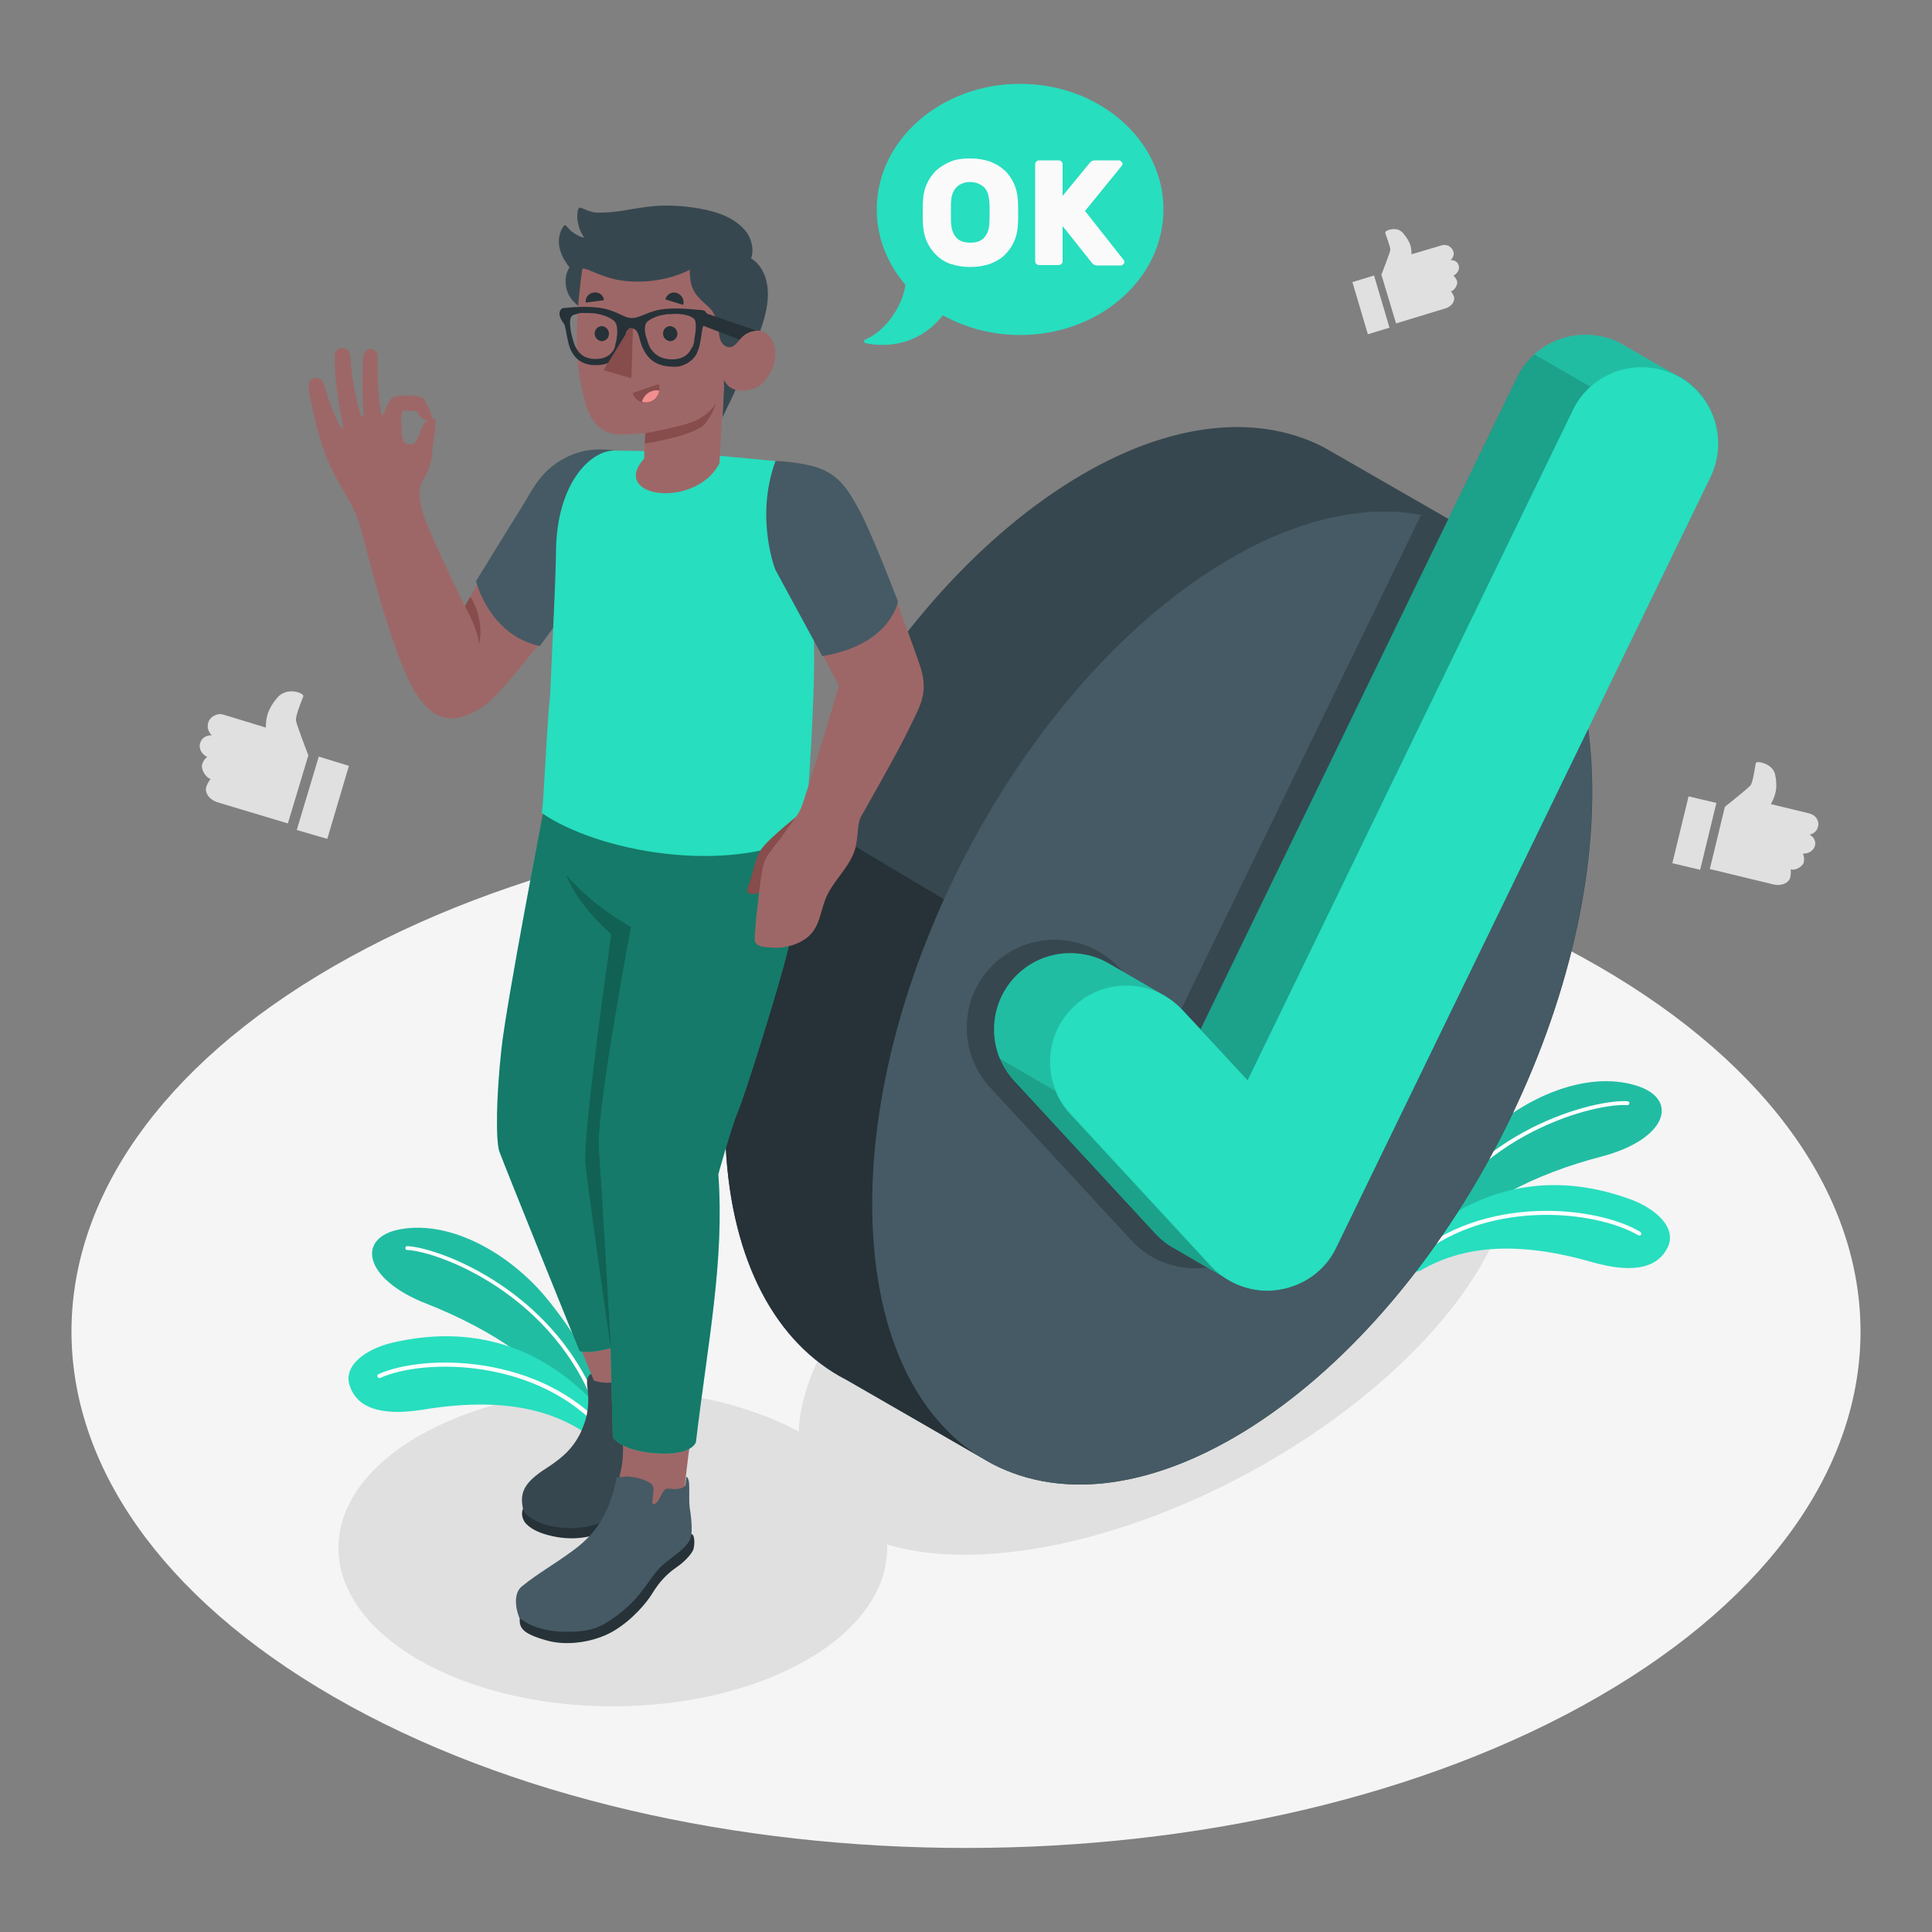 <?xml version="1.0" encoding="utf-8"?>
<!-- Generator: Adobe Illustrator 24.0.0, SVG Export Plug-In . SVG Version: 6.00 Build 0)  -->
<svg version="1.1" xmlns="http://www.w3.org/2000/svg" xmlns:xlink="http://www.w3.org/1999/xlink" x="0px" y="0px"
	 viewBox="0 0 500 500" style="enable-background:new 0 0 500 500;" xml:space="preserve">
<rect x="0" y="0" width="500" height="500" fill="#808080" stroke="none"/>
<style type="text/css">
	.st0{fill:#F5F5F5;}
	.st1{fill:#E0E0E0;}
	.st2{fill:#27DEBF;}
	.st3{opacity:0.15;}
	.st4{fill:#FFFFFF;}
	.st5{fill:#37474F;}
	.st6{fill:#263238;}
	.st7{fill:#455A64;}
	.st8{fill:#9E6767;}
	.st9{fill:#874C4C;}
	.st10{opacity:0.45;}
	.st11{opacity:0.2;}
	.st12{fill:#F28F8F;}
	.st13{fill:#FAFAFA;}
</style>
<g id="Floor">
</g>
<g id="Shadow">
</g>
<g id="Plants">
</g>
<g id="Check_mark">
</g>
<g id="Character">
</g>
<g id="Speech_bubble">
</g>
<g id="Icons">
	<g>
		<path id="Floor_9_" class="st0" d="M86.3,439.1c-90.4-52.2-90.4-136.8,0-189s237-52.2,327.4,0s90.4,136.8,0,189
			S176.7,491.3,86.3,439.1z"/>
		<ellipse id="Shadow_10_" class="st1" cx="158.6" cy="400.6" rx="71" ry="41"/>
		
			<ellipse id="Shadow_1_" transform="matrix(0.88 -0.475 0.475 0.88 -124.193 182.265)" class="st1" cx="298.9" cy="337.1" rx="101.3" ry="50.4"/>
		<g id="Plants_1_">
			<g>
				<path class="st2" d="M371.9,323.2c9.9-11.7,25.3-19.4,42.6-23.9c17.1-4.5,20.2-15,8.8-18.4c-12.9-3.9-28.9,3.2-39.3,13.2
					c-18,17.3-20.3,30.5-20.3,30.5L371.9,323.2z"/>
				<path class="st3" d="M371.9,323.2c9.9-11.7,25.3-19.4,42.6-23.9c17.1-4.5,20.2-15,8.8-18.4c-12.9-3.9-28.9,3.2-39.3,13.2
					c-18,17.3-20.3,30.5-20.3,30.5L371.9,323.2z"/>
				<g>
					<path class="st4" d="M366.8,322.6c-0.1,0-0.1,0-0.2-0.1c-0.2-0.1-0.4-0.4-0.2-0.7c14.6-30,47-37.4,54.8-36.8
						c0.3,0,0.5,0.3,0.5,0.5c0,0.3-0.3,0.5-0.5,0.5c-7.7-0.6-39.5,6.7-53.9,36.3C367.1,322.5,367,322.6,366.8,322.6z"/>
				</g>
			</g>
			<g>
				<path class="st2" d="M363.7,326.4c0,2.1,2.3,3.4,4.1,2.3c9.2-5.3,22.5-8.3,44.1-2.1c11.5,3.3,17.2,1.1,19.6-3.6
					c2.7-5.2-3-10.2-9.5-12.6c-22.1-8.1-42.1-2.6-58.4,13.6L363.7,326.4z"/>
				<g>
					<path class="st4" d="M365,326.8c-0.1,0-0.3-0.1-0.4-0.2c-0.2-0.2-0.2-0.5,0-0.7c19.1-17.1,48.7-13.8,59.9-7.1
						c0.2,0.1,0.3,0.4,0.2,0.7s-0.4,0.3-0.7,0.2c-11-6.5-40-9.8-58.7,7C365.2,326.7,365.1,326.8,365,326.8z"/>
				</g>
			</g>
		</g>
		<g id="Plants_2_">
			<g>
				<path class="st2" d="M149.9,366.2c-8.4-12.8-22.8-22.2-39.5-28.8c-16.5-6.4-18.3-17.3-6.6-19.3c13.2-2.3,28.3,6.6,37.5,17.7
					c15.9,19.3,16.6,32.7,16.6,32.7L149.9,366.2z"/>
				<path class="st3" d="M149.9,366.2c-8.4-12.8-22.8-22.2-39.5-28.8c-16.5-6.4-18.3-17.3-6.6-19.3c13.2-2.3,28.3,6.6,37.5,17.7
					c15.9,19.3,16.6,32.7,16.6,32.7L149.9,366.2z"/>
				<g>
					<path class="st4" d="M155,366.1c0.1,0,0.1,0,0.2,0c0.3-0.1,0.4-0.4,0.3-0.6c-11-31.5-42.2-42.7-50.1-43c-0.3,0-0.5,0.2-0.5,0.5
						c0,0.3,0.2,0.5,0.5,0.5c7.7,0.3,38.4,11.3,49.2,42.4C154.7,366,154.9,366.1,155,366.1z"/>
				</g>
			</g>
			<g>
				<path class="st2" d="M157.9,367.8c-0.4,3.1-3.9,4.7-6.5,3c-8.5-5.7-21.1-9.4-41.8-6c-11.8,1.9-17.2-0.9-19-5.9
					c-2.1-5.5,4.2-9.8,10.9-11.4C124.5,342.1,143.7,349.9,157.9,367.8L157.9,367.8z"/>
				<g>
					<path class="st4" d="M156.3,370.5c0.1,0,0.3,0,0.4-0.1c0.2-0.2,0.2-0.5,0-0.7c-17-19.2-46.7-19.4-58.7-14.1
						c-0.3,0.1-0.4,0.4-0.3,0.7c0.1,0.3,0.4,0.4,0.7,0.3c11.7-5.2,40.9-5,57.5,13.9C156.1,370.4,156.2,370.5,156.3,370.5z"/>
				</g>
			</g>
		</g>
		<g id="Check_Mark_1_">
			<g id="Circle">
				<path id="XMLID_392_" class="st5" d="M380.8,137.7L380.8,137.7l-0.2-0.1c0,0,0,0,0,0l-38.1-21.9c0,0,0,0,0,0l-0.2-0.1l0,0
					c-17.8-9-41.6-6.3-67.1,10.2c-51.3,33.2-90.5,109.6-87.4,170.7c1.5,30.4,13.3,51.3,31,60.5l0,0l0.2,0.1c0,0,0,0,0,0l38.1,21.9
					c0,0,0,0,0,0l0.2,0.1l0,0c17.8,9,41.6,6.3,67.2-10.2c51.3-33.2,90.5-109.6,87.4-170.7C410.3,167.7,398.6,146.9,380.8,137.7z"/>
				<path id="XMLID_384_" class="st6" d="M255.8,378.3L219,357c0,0,0,0,0,0l-0.2-0.1c-17.7-9.2-29.5-30.1-31-60.5
					c-1.4-27.2,5.7-57.5,18.4-85.6l0.3-0.6l37.9,22.6c-12.8,28.1-19.8,58.4-18.4,85.6C227.4,348.2,238.7,368.8,255.8,378.3z"/>
				<path id="XMLID_359_" class="st7" d="M324.4,368.9c51.3-33.2,90.5-109.6,87.4-170.7c-3.1-61.1-47.2-83.7-98.5-50.5
					c-51.3,33.2-90.5,109.6-87.4,170.7C229,379.5,273.1,402.1,324.4,368.9z"/>
			</g>
			<path id="Shadow_7_" class="st5" d="M367.9,133l-64.3,132.5l-13.9-15c-4.3-4.6-10.4-7.3-16.7-7.3c-5.7,0-11.2,2.1-15.5,6
				c-9.2,8.5-9.8,22.9-1.3,32.2l36.5,39.5c4,4.4,9.5,7,15.5,7.3c0.4,0,0.8,0,1.3,0c1.1,0,2.2-0.1,3.3-0.2
				c7.5-1.1,13.9-5.8,17.1-12.6l73.8-152C396.2,146.5,383.6,136.1,367.9,133z"/>
			<g>
				<path class="st2" d="M420.2,89.3c-0.4-0.2-0.8-0.4-1.2-0.7c-9.8-4.7-21.7-0.7-26.4,9.1l-81.9,168.7l-4.7-5
					c-1.4-1.5-3-2.7-4.6-3.7c-2.4-1.4-12.8-7.4-14.5-8.4c-7.3-4.2-16.8-3.4-23.3,2.6c-8,7.4-8.5,19.9-1.1,27.9l36.5,39.5
					c1.4,1.5,3,2.8,4.7,3.7c2.4,1.4,12.7,7.4,14.4,8.3c2.7,1.5,5.7,2.5,8.8,2.6c1.3,0.1,2.6,0,4-0.2c6.5-1,12.1-5,14.9-10.9
					l96.9-199.5c4.5-9.4,1-20.6-7.9-25.8C434.3,97.5,422.8,90.8,420.2,89.3z"/>
				<path class="st3" d="M420.2,89.3c-0.4-0.2-0.8-0.4-1.2-0.7c-9.8-4.7-21.7-0.7-26.4,9.1l-81.9,168.7l-4.7-5
					c-1.4-1.5-3-2.7-4.6-3.7c-2.4-1.4-12.8-7.4-14.5-8.4c-7.3-4.2-16.8-3.4-23.3,2.6c-8,7.4-8.5,19.9-1.1,27.9l36.5,39.5
					c1.4,1.5,3,2.8,4.7,3.7c2.4,1.4,12.7,7.4,14.4,8.3c2.7,1.5,5.7,2.5,8.8,2.6c1.3,0.1,2.6,0,4-0.2c6.5-1,12.1-5,14.9-10.9
					l96.9-199.5c4.5-9.4,1-20.6-7.9-25.8C434.3,97.5,422.8,90.8,420.2,89.3z"/>
				<path class="st3" d="M318,331.4c-1.7-1-12-7-14.4-8.3c-1.7-1-3.3-2.2-4.7-3.7l-36.5-39.5c-1.7-1.8-2.9-3.9-3.8-6l14.5,8.4
					c0.9,2.2,2.1,4.2,3.8,6l36.5,39.5C314.8,329.2,316.3,330.5,318,331.4z"/>
				<path class="st3" d="M411.6,100.1c-1.9,1.7-3.4,3.7-4.6,6.1l-84.2,173.5l-12.2-13.2l81.9-168.7c1.1-2.4,2.7-4.4,4.6-6.1
					L411.6,100.1z"/>
				<path id="Check_4_" class="st2" d="M433.5,97c-9.8-4.7-21.7-0.7-26.4,9.1l-84.2,173.5L306,261.4c-7.4-8-19.9-8.5-27.9-1.1
					c-8,7.4-8.5,19.9-1.1,27.9l36.5,39.5c3.5,3.8,8.3,6,13.4,6.3c1.3,0.1,2.6,0,4-0.2c6.5-1,12.1-5,14.9-10.9l96.9-199.5
					C447.4,113.6,443.3,101.8,433.5,97z"/>
			</g>
		</g>
		<g id="Character_15_">
			<g>
				<path class="st8" d="M157.2,116.5c-7.6,0-12.9,2-18.3,9.7c-5,7.1-18.6,30.7-18.6,30.7s-10-20.5-11-24.6c-1-4.1-0.9-5.9,0-7.7
					c1.2-2.2,2.3-4.1,2.5-7c0.4-4.9,1.6-9.1,0.5-9.3c-3.1-0.2-3.2,3.7-4.8,6.1c-0.6,0.8-2.4,0.9-3.1-0.3c-0.7-1.4-0.3-3.6-0.6-5.2
					c0.1-1.4,0.3-1.9,0.4-2.7c0.9,0.2,2.1,0.2,3.5,0.1c1.3,2.1,2.2,2.9,4.1,2.1c0.2-0.4-0.8-3-2-5c-0.2-0.3-0.5-0.5-0.8-0.6
					c-1.8-0.5-3.9-0.6-6.8-0.2c-0.3,0.1-0.7,0.2-0.9,0.5c-1.1,1.6-1.7,3.2-2,4c-0.1,0.4-0.5,0.4-0.6,0c-1-4.8-1-11.7-1-14.9
					c0-2.5-3.7-2.9-3.8,0.7c-0.1,3.7-0.2,10.6,0.2,14.6c0.1,0.4-0.4,0.6-0.6,0.2c-0.6-1.7-2.2-6.9-2.9-15.8c-0.2-2.4-4.1-2.8-4,0.6
					c0.1,9.2,2.2,17.8,2.2,17.8c0.1,0.4-0.3,0.8-0.6,0.3c-1.3-2.1-3.3-7.4-4.3-11c-0.8-2.9-4.7-2.2-4,1.4c1.2,6.5,3.1,14.7,6,20.5
					c3.1,6.3,5.7,9.4,7.2,14.3c1.5,4.9,7.8,32.7,14.5,43.6c5.3,8.5,11.3,7.7,17.8,3.2c6.5-4.5,29.7-36.8,29.7-36.8L157.2,116.5z"/>
				<path class="st9" d="M120.3,156.9c0,0,3.3,5.5,3.7,9.9c0,0,1.6-6.3-2.3-12.4L120.3,156.9z"/>
				<path class="st7" d="M158.8,116.5c-3.9-0.4-8.7-0.5-14.1,2.9c-5.4,3.4-7.3,8.1-9.9,12.2c-2.6,4.1-11.6,18.8-11.6,18.8
					s3.3,13.9,16.5,16.8l19.7-26.7L158.8,116.5z"/>
			</g>
			<g>
				<g id="XMLID_471_">
					<path id="XMLID_1137_" class="st6" d="M176.5,360.8c1-0.1,2.3,3.3,2.3,4.4c0,1.1-1.1,3.5-2.6,5.7c-1.5,2.2-3.5,5-4.8,8.6
						c-1.1,3.1-2.2,5.1-5.3,9.1c-3.5,4.5-11.7,12-24.2,8.7c-3-0.8-4.6-1.8-5.7-2.9c-0.9-0.9-1.4-2.5-0.9-3.8L176.5,360.8z"/>
					<path id="XMLID_1136_" class="st5" d="M152,356.9c0,0,0,0.1,0,0.1c-0.2,0.9,0,1.9,0.1,2.8c0.4,3.3,0,6.7-1.3,9.7
						c-0.8,2.1-2,4-3.5,5.7c-1.5,1.7-3.9,3.5-5.8,4.7c-6.3,4-7,6.7-6.1,10.8c2.1,4.7,16.5,7.6,24.7,0.6c3.2-2.8,5.7-5.2,7.8-10.7
						c1.5-3.8,2.7-6,4.2-8.8c1.6-3,4.6-6.4,4.7-9.5c0-1.7-1.6-4.9-3.3-7.5c-1.5-2.4-3-4.7-4.4-4.4l0.4,1.4c-1.1,1.2-2.8,1.6-3.7,3
						c-1.2,1.7-1.2,4-1.9,5.9c-0.1,0.2-0.2,0.4-0.4,0.4c-0.2,0.1-0.4-0.1-0.5-0.3c-0.1-0.2-0.1-0.4-0.1-0.6c0-1-0.1-1.9-0.1-2.9
						c0-0.6-0.1-1.2-0.4-1.6c-0.8-0.9-2.7-0.8-3.8-0.8c-1.5-0.1-2.9,0.2-4.3,0.3c-0.5,0-0.9,0-1.4,0.4
						C152.4,355.9,152.1,356.4,152,356.9z"/>
				</g>
				<g>
					<path class="st8" d="M130.8,298.7c3.3,10.9,18.9,48.9,19.8,51.1c0.9,2.3,3.1,7.5,3.1,7.5s2.5,1,6.3,0.3
						c0.3,3.6,0.9,9.3,1.1,12.2c0.1,3.3,0.4,7.4-0.4,10.7c-0.6,2.8-1.3,5.7-1.8,8.6c-0.2,1.2-0.5,2.5-0.7,3.7
						c-0.2,1.3-0.3,2.8,0.3,3.9c0.3,0.6,0.8,1,1.2,1.4c2.2,1.8,5.1,2.5,7.8,2.3c1.5-0.1,3-0.5,4.2-1.4c2.4-1.7,3.3-4.7,4.5-7.3
						c1.3-2.8,0.9-3.1,1-6.1c0.1-2.1,0.7-7.4,1.5-12.9c0.8-5.5,4.4-24.9,6.1-44.3c1.2-13.4,0-25.8,0-25.8
						c13.7-37.1,19.7-59.2,21.5-71.5c1.8-12.5,0.9-17,0.7-24.2l-66.4,1.6C135.5,243.1,126.3,284,130.8,298.7z M163.3,239.8
						L163.3,239.8L163.3,239.8L163.3,239.8L163.3,239.8z"/>
					<path class="st2" d="M129.8,271.3c1.4-12.6,10.8-61.1,10.8-61.1h66.9c0,0,0.4,9.3,0.3,13.6c-0.1,4.3-1.5,12.1-3.9,22
						c-2.4,9.9-11.2,37.9-13,42c-1.7,4.1-5,16.1-5,16.1c1.6,22.4-2.6,42.6-5.8,69.3c0,0-0.9,3.6-10.4,2.9
						c-9.2-0.7-11.1-4.1-11.1-4.1l-0.6-23.1c0,0-5,1.5-8,0.8c0,0-19.8-48.9-20.8-51.8C128.3,294.9,128.4,283.9,129.8,271.3z"/>
					<path class="st10" d="M129.8,271.3c1.4-12.6,10.8-61.1,10.8-61.1h66.9c0,0,0.4,9.3,0.3,13.6c-0.1,4.3-1.5,12.1-3.9,22
						c-2.4,9.9-11.2,37.9-13,42c-1.7,4.1-5,16.1-5,16.1c1.6,22.4-2.6,42.6-5.8,69.3c0,0-0.9,3.6-10.4,2.9
						c-9.2-0.7-11.1-4.1-11.1-4.1l-0.6-23.1c0,0-5,1.5-8,0.8c0,0-19.8-48.9-20.8-51.8C128.3,294.9,128.4,283.9,129.8,271.3z"/>
					<path class="st11" d="M158.2,241.8c-9.5-8.5-11.6-15.3-11.6-15.3c7.1,8.3,16.7,13.4,16.7,13.4s-9,47.5-8.3,57.3
						c0.7,9.8,3.1,51.8,3.1,51.8c0,0.4-6.4-44.4-6.6-48C151,291.5,158.2,241.8,158.2,241.8z"/>
				</g>
				<g id="XMLID_419_">
					<path id="XMLID_470_" class="st6" d="M179,397c0.9,0.3,0.8,3.1,0.4,4.1c-0.4,1-2.1,3-4.3,4.5c-2.2,1.5-4.3,3.5-6.3,6.8
						c-1.4,2.3-5.1,6.8-10,9.7c-4.9,2.9-12.1,4-17.5,2.4c-6.3-1.8-6.9-3.3-6.8-5.7L179,397z"/>
					<path id="XMLID_434_" class="st7" d="M159.6,382.4c-1.6,8-4.5,13.9-11.2,18.8c-5.3,3.9-9.1,5.9-13.4,9.4
						c-1.8,1.5-1.9,4.7-0.6,8.1c2.9,2.3,6.9,3.6,12.4,3.6c6.1,0,8.4-1.1,11.9-3.5c2-1.4,3.4-2.6,4.8-4c2.9-2.9,5-6.6,7.1-8.9
						c2.1-2.3,6.7-4.7,8-7.5c0.7-1.5,0.4-5.1-0.1-8.2c-0.4-2.8,0.4-7.7-0.9-8c0,0-0.2,2-0.2,2c-0.1,0.5-0.4,0.7-1.3,1
						c-0.6,0.2-1.9,0.2-2.6,0.1c-0.8-0.1-1.2-0.1-1.7,0.5c-0.9,1.1-1.1,2.6-2.3,3.4c-0.1,0.1-0.2,0.1-0.3,0.1c-0.1,0-0.2,0-0.3-0.1
						c-0.1-0.1-0.1-0.2-0.1-0.3c0.1-1,0.2-2,0.3-3c0-0.3,0.1-0.6,0-0.9c-0.1-0.6-0.5-1-1-1.3c-0.8-0.5-1.8-0.9-2.7-1.1
						c-1-0.3-2-0.4-3-0.5C161.7,382.2,160.6,382.2,159.6,382.4z"/>
				</g>
			</g>
			<path id="XMLID_418_" class="st2" d="M201.5,119.4c0,0,2.8,3.8,5,11.6c0,0,4.2,17.8,4.2,38.9c0,17.7-2.4,46.3-2.4,46.3
				c-20.5,10.3-53.6,4.2-68.1-5.8c0.6-3.2,1.1-19.9,2.2-30.9c0.8-18.9,1.4-28.8,1.5-37.3c0.3-16.8,8.6-25.5,15-25.6l16.1,0.3
				L201.5,119.4z"/>
			<g>
				<path class="st9" d="M206.5,211c-3,2.5-9,7.3-10.1,9.8c-1.3,2.8-2,7-2.8,8.6c-0.8,1.6,0.4,2.4,2.2,1.8c1.8-0.6,2.8-2.1,4.2-5.7
					c1.4-3.6,5.1-6.5,5.1-6.5L206.5,211z"/>
				<path class="st8" d="M195.4,243.7c0.7,1.4,2.4,1.4,4,1.5c2.2,0.2,3.5,0,5.7-0.6c2.2-0.7,4.2-1.9,5.5-3.8c1.5-2.2,1.9-5,2.8-7.5
					c1.8-5.4,7.3-9.2,8.2-14.9c0.4-2.3,0.4-5.1,1-6.6c0.4-0.9,9.4-16.4,12.6-23.1c3.1-6.5,5.4-9.5,2.6-17.3
					c-2.8-7.8-12.3-35.1-19.1-44.6c-3.8-5.4-9.9-6.9-17.3-7.6c-5.6,14.6,0.9,29.7,0.9,29.7l14.8,28.6c0,0-5.8,19.7-9.4,30.6
					c-1,3-3,4.9-5.3,8.3c-1,1.5-3.3,4-4.1,5.6c-1,2-1,3.3-1.5,6.1C196.2,232.8,195,243.1,195.4,243.7z"/>
				<path class="st7" d="M200.7,119.3c3.9,0.2,9.4,0.8,12.8,2.5c3.3,1.7,5.6,3.8,9.5,11.4c3.8,7.7,9.4,22.5,9.4,22.5
					s-1.9,11.2-19.6,14.1l-12-22.1C200.7,147.8,195.3,134,200.7,119.3z"/>
			</g>
			<g id="XMLID_1138_">
				<g id="XMLID_1146_">
					<g>
						<path class="st5" d="M154.5,83.6c0.6,0.8,0.9,2,1.4,2.9c0.6,1.3,1.3,2.6,2.2,3.7c2.3,2.7,5.5,4.6,8.5,6.5
							c1.8,1.1,3.8,2.2,6,1.9c2.2-0.3,4.6,0.2,6.9,0.4c2.6,0.2,5.2,0.5,7.9,0.7l-0.4,8.3c0,0,1-2.2,2.3-4.8
							c1.1-2.2,5.9-13.7,5.9-13.7c2.4-5.7,5.2-13.2,2.3-19.1c-0.7-1.4-1.7-2.7-3.1-3.5c0.3-1.1,0.4-1.9,0.3-2.8
							c-0.4-3.2-2-5-4.2-6.6c-2.2-1.6-4.8-2.5-7.4-3.1c-3.5-0.8-7.1-1.2-10.7-1.2c-3.6,0-7,0.6-10.5,1.2c-1.9,0.3-3.9,0.6-5.9,0.6
							c-0.8,0-1.7,0.1-2.5-0.1c-1-0.2-2.1-0.7-3.1-1.1c-0.2-0.1-0.4-0.1-0.5,0c-0.2,0.1-0.2,0.3-0.3,0.5c-0.6,2.3,0.2,5.3,1.6,7.2
							c-0.6-0.1-1.1-0.3-1.3-0.4c-0.5-0.2-0.9-0.5-1.4-0.8c-0.8-0.5-1.3-1.1-1.9-1.8c-0.1-0.1-0.2-0.2-0.3-0.2
							c-0.2,0-0.4,0.1-0.5,0.3c-1.1,1.6-1.4,3.6-1,5.5c0.4,1.9,1.4,3.6,2.6,5.1c-1.3,1.9-1.3,4.6-0.4,6.7c0.4,0.9,1,1.8,1.8,2.5
							c0.9,0.9,2,1.7,2.9,2.5C152.6,81.7,153.8,82.5,154.5,83.6z"/>
						<path class="st8" d="M178.5,69.8c0,2.2,0.3,3.7,0.6,4.4c0.5,1.4,1.2,2.3,2.2,3.3c1,1.1,2.3,1.9,3.1,3.1
							c1.1,1.7,1.5,3.8,1.7,5.8c0.1,1.2,0.5,2.5,1.5,3.1c2.1,1.3,3.4-1.2,4.6-2.5c1.5-1.4,5.8-3,7.9,1.6c2.1,4.8-1.8,11.2-5.3,12.1
							c-6.1,1.7-7.4-2.4-7.4-2.4l-1.2,21.6c-3.4,6.5-11.4,8.5-16.7,7.5c-4.5-0.9-7-4.1-2.8-8.7l0.2-6.6c0,0-5.5,0.6-8.1,0.2
							c-4.4-0.8-6.6-4.6-7.7-9.4c-1.9-7.7-2.8-15.9-0.4-33.3c1.1-0.6,5.4,2.8,12,3.2C169.2,73.3,175.2,71.6,178.5,69.8z"/>
					</g>
					<path id="XMLID_1147_" class="st9" d="M167,112.1c0,0,9.9-1.7,13.4-3.4c2.3-1.1,4.3-3.2,4.9-4.5c0,0-0.7,2.9-2.9,5.5
						c-2.6,3.1-15.5,5.1-15.5,5.1L167,112.1z"/>
				</g>
				<g id="XMLID_1139_">
					<path id="XMLID_1144_" class="st6" d="M172.2,77.5l4.6,1.4c0.4-1.3-0.4-2.7-1.7-3.1C173.8,75.4,172.5,76.2,172.2,77.5z"/>
					<path id="XMLID_1143_" class="st9" d="M170.5,99.4l-6.8,2.3c0.6,1.9,2.6,3,4.5,2.4C170.1,103.4,171.1,101.3,170.5,99.4z"/>
					<path class="st12" d="M170,101c-1.9,0-3.4,1.3-3.9,3c0.7,0.2,1.4,0.2,2.1,0c1.3-0.4,2.2-1.6,2.4-2.9
						C170.4,101.1,170.2,101,170,101z"/>
					<path id="XMLID_1142_" class="st6" d="M151.6,78.3l4.7-0.6c-0.1-1.3-1.3-2.2-2.6-2C152.4,75.8,151.4,77,151.6,78.3z"/>
					<path class="st6" d="M180.4,80.3l15.5,5.3c0,0-2.4-0.2-4.5,2.3l-11-4.2L180.4,80.3z"/>
					<path id="XMLID_1141_" class="st6" d="M153.9,86.3c0,1.1,0.8,1.9,1.8,2c1,0,1.9-0.8,1.9-1.9c0-1.1-0.8-1.9-1.8-2
						C154.8,84.4,153.9,85.2,153.9,86.3z"/>
					<path id="XMLID_394_" class="st6" d="M171.6,86.3c0,1.1,0.8,1.9,1.8,2c1,0,1.9-0.8,1.9-1.9c0-1.1-0.8-1.9-1.8-2
						C172.4,84.4,171.6,85.2,171.6,86.3z"/>
					<g>
						<path class="st6" d="M144.8,81.4c0.1,0.9,0.7,1.8,1,2.2c0.2,0.2,0.3,0.4,0.4,0.8c0.4,1.5,0.7,4.3,1.4,5.9
							c0.7,1.6,2.2,4.1,6.3,4.2c0.8,0,1.5,0,2.2-0.2c0.1,0,0.1,0,0.2,0c0.7-0.2,1.3-0.4,1.8-0.7c0,0,0.1,0,0.1-0.1
							c0.1,0,0.1-0.1,0.2-0.1c0,0,0.1-0.1,0.2-0.1c0.1,0,0.1-0.1,0.2-0.1c0.1-0.1,0.1-0.1,0.2-0.2c0.1-0.1,0.1-0.1,0.2-0.2
							c0.1-0.1,0.2-0.2,0.3-0.3c0.6-0.7,1.1-1.4,1.4-2.2c0.9-2.1,0.7-4.9,2.2-5.3c0.1,0,0.1,0,0.2,0c0.1,0,0.1,0,0.2,0
							c2,0,1.8,3.2,3,5.4c1.1,2.2,3,4.4,7.5,4.5c0.2,0,0.4,0,0.6,0c0.2,0,0.3,0,0.5,0c0.4,0,0.7-0.1,1.1-0.2c0.1,0,0.2,0,0.3-0.1
							c0.1,0,0.2-0.1,0.3-0.1c0.1,0,0.1,0,0.2-0.1c0.5-0.2,0.8-0.3,1.2-0.6c0.1-0.1,0.3-0.2,0.4-0.3c0.3-0.2,0.5-0.4,0.7-0.6
							c0.7-0.7,1.1-1.5,1.3-2.1c0.7-1.6,0.9-4.4,1.2-5.8c0.1-0.4,0.2-0.7,0.3-0.8c0.3-0.4,1-1.2,1-2.1c0-0.9-0.6-1.8-1.2-1.8
							c-0.3-0.1-0.7-0.1-1.1-0.1c-3.5-0.4-8.1-0.6-10.8,0.1c-3.4,0.9-4.6,2-6.5,2c-1.8,0-2.9-1.2-6.2-2.2c-2.6-0.8-6.9-0.8-10.1-0.5
							c-0.3,0-0.7,0.1-1,0.1C145.3,79.6,144.7,80.4,144.8,81.4z M167.3,83.5c0.2-0.3,0.5-0.5,1-0.8c0.1,0,0.1-0.1,0.2-0.1
							c0,0,0.1,0,0.1-0.1c0.2-0.1,0.3-0.2,0.5-0.2c0.1-0.1,0.3-0.1,0.4-0.2c0.4-0.2,0.9-0.3,1.5-0.5c0.2,0,0.4-0.1,0.6-0.1
							c0.5-0.1,1-0.2,1.5-0.2c0.1,0,0.2,0,0.4,0c3.3-0.3,5.4,0.5,6.1,1.2c0.8,0.7,0.4,3.7,0.1,5.3c0,0,0,0.1,0,0.1c0,0,0,0.1,0,0.1
							c0,0.2-0.1,0.4-0.1,0.6c0,0.1-0.1,0.3-0.1,0.4c0,0,0,0,0,0c-0.1,0.2-0.1,0.4-0.2,0.6v0c0,0.1-0.1,0.1-0.1,0.2
							c0,0,0,0.1-0.1,0.1c0,0,0,0.1-0.1,0.1c0,0.1-0.1,0.1-0.1,0.2c0,0.1-0.1,0.1-0.1,0.2c0,0.1-0.1,0.1-0.1,0.2
							c0,0.1-0.1,0.1-0.1,0.2c-0.8,1.2-2.2,2.2-4.6,2.2c-2.4,0-3.9-0.8-4.9-1.9l0,0c-1-1-1.4-2.3-1.6-3.1
							C166.9,86.5,166.6,84.5,167.3,83.5z M147.9,81.9c0.2-0.2,0.4-0.4,0.8-0.5c0,0,0,0,0.1,0c0.1,0,0.2-0.1,0.4-0.1
							c0.1,0,0.1,0,0.2-0.1c0.1,0,0.1,0,0.2-0.1c0,0,0.1,0,0.1,0c0,0,0,0,0,0c0.1,0,0.1,0,0.2,0c0.2-0.1,0.5-0.1,0.8-0.1
							c0.1,0,0.3,0,0.4,0c0.1,0,0.2,0,0.2,0c0.1,0,0.1,0,0.2,0c0.2,0,0.3,0,0.5,0c0.1,0,0.1,0,0.2,0c0.1,0,0.1,0,0.2,0
							c0.5,0,1,0.1,1.5,0.1c2.4,0.3,4.8,1.4,5.4,2.4c0.6,1,0.5,3,0.2,4.7c-0.1,0.3-0.2,0.7-0.3,1.2c0,0,0,0.1,0,0.1c0,0,0,0.1,0,0.1
							c0,0,0,0.1,0,0.1c0,0,0,0.1-0.1,0.1c0,0.1-0.1,0.2-0.1,0.3c0,0.1-0.1,0.2-0.1,0.2c0,0,0,0.1,0,0.1c0,0.1-0.1,0.1-0.1,0.2
							c0,0-0.1,0.1-0.1,0.1c0,0,0,0,0,0c-0.8,1.3-2.3,2.3-4.9,2.2c-1,0-1.8-0.3-2.5-0.6c-2.3-1.2-2.9-3.8-3.2-5
							C147.6,85.6,147.2,82.6,147.9,81.9z"/>
					</g>
					<path id="XMLID_1140_" class="st9" d="M163.8,85l-0.4,12.9l-7.2-2.1l6.7-10.9C163.2,84.8,163.5,84.9,163.8,85z"/>
				</g>
			</g>
		</g>
		<g id="Speech_Bubble_6_">
			<g id="Speech_Bubble_7_">
				<ellipse id="XMLID_398_" class="st2" cx="264" cy="54.2" rx="37.1" ry="32.5"/>
				<path id="XMLID_395_" class="st2" d="M234.4,72.9c-0.2,4.4-3.9,12.1-10.5,15c-0.4,0.2-0.4,0.8,0.1,0.9
					c3.6,0.8,13.3,1.7,20.5-7.8L234.4,72.9z"/>
			</g>
			<g>
				<path class="st13" d="M238.9,51.6c0.1-1.5,0.4-2.8,1-4.1c0.6-1.3,1.4-2.4,2.4-3.4c1-0.9,2.3-1.7,3.7-2.3
					c1.5-0.6,3.2-0.8,5.1-0.8c1.9,0,3.6,0.3,5.1,0.8c1.5,0.6,2.7,1.3,3.8,2.3c1,0.9,1.8,2.1,2.4,3.4c0.6,1.3,0.9,2.7,1,4.1
					c0.1,1.1,0.1,2.3,0.1,3.5c0,1.2,0,2.4-0.1,3.4c-0.1,1.5-0.4,2.8-1,4.1c-0.6,1.3-1.4,2.4-2.4,3.4c-1,1-2.3,1.7-3.8,2.3
					c-1.5,0.5-3.2,0.8-5.1,0.8c-1.9,0-3.6-0.3-5.1-0.8c-1.5-0.5-2.7-1.3-3.7-2.3c-1-1-1.8-2.1-2.4-3.4c-0.6-1.3-0.9-2.7-1-4.1
					c-0.1-1.1-0.1-2.2-0.1-3.4C238.8,53.9,238.8,52.7,238.9,51.6z M256,58.3c0-0.5,0.1-1,0.1-1.6c0-0.6,0-1.2,0-1.8
					c0-0.6,0-1.2,0-1.7c0-0.6-0.1-1.1-0.1-1.5c-0.1-0.6-0.2-1.2-0.4-1.8c-0.2-0.5-0.5-1-0.9-1.4c-0.4-0.4-0.9-0.7-1.5-1
					c-0.6-0.2-1.3-0.4-2.1-0.4c-0.8,0-1.5,0.1-2.1,0.4c-0.6,0.2-1.1,0.6-1.5,1c-0.4,0.4-0.7,0.9-0.9,1.4c-0.2,0.5-0.4,1.1-0.4,1.8
					c-0.1,0.4-0.1,0.9-0.1,1.5c0,0.6,0,1.1,0,1.7c0,0.6,0,1.2,0,1.8c0,0.6,0,1.1,0.1,1.6c0.1,1.3,0.6,2.4,1.3,3.2
					c0.8,0.9,2,1.3,3.6,1.3c1.6,0,2.8-0.4,3.6-1.3C255.4,60.7,255.9,59.6,256,58.3z"/>
				<path class="st13" d="M290.9,67.4c0.1,0.1,0.1,0.2,0.1,0.4c0,0.2-0.1,0.4-0.3,0.6c-0.2,0.2-0.4,0.3-0.6,0.3H284
					c-0.4,0-0.7-0.1-0.9-0.2c-0.2-0.2-0.5-0.4-0.7-0.7l-7.4-9.3v9.1c0,0.3-0.1,0.5-0.3,0.7c-0.2,0.2-0.5,0.3-0.7,0.3h-5.1
					c-0.3,0-0.5-0.1-0.7-0.3c-0.2-0.2-0.3-0.5-0.3-0.7V42.5c0-0.3,0.1-0.5,0.3-0.7s0.5-0.3,0.7-0.3h5.1c0.3,0,0.5,0.1,0.7,0.3
					c0.2,0.2,0.3,0.5,0.3,0.7v8.2l6.9-8.4c0.1-0.2,0.3-0.3,0.5-0.5s0.6-0.3,1.1-0.3h6.1c0.2,0,0.4,0.1,0.6,0.3
					c0.2,0.2,0.3,0.4,0.3,0.6c0,0.2,0,0.3-0.1,0.4l-9.6,11.8L290.9,67.4z"/>
			</g>
		</g>
		<g id="Like_icon_2_">
			<polygon class="st1" points="359.6,84.8 354,86.5 350,73 355.6,71.3 			"/>
			<path class="st1" d="M377.1,72.8c0.2,0.7-0.5,2.3-1.6,2.6c0,0,0.5,0.6,0.8,1.4c0.3,1-0.5,2.5-2.2,3c-1.7,0.5-12.8,3.9-12.8,3.9
				l-3.8-12.6l0,0c0,0,2.2-5.6,2.3-6.4c0.1-0.8-1.2-3.9-1.3-4.5c-0.1-0.5,1.9-1.3,3.5-0.7c0.4,0.2,0.7,0.4,1,0.7
				c0.6,0.7,1.1,1.4,1.5,2.1c0.6,1.1,0.8,2.2,0.8,3.5l7.8-2.3c0.6-0.2,1.2-0.1,1.7,0.1c0.7,0.3,1.1,0.9,1.3,1.4
				c0.4,1.1-0.3,2-0.7,2.3c0,0,1.7-0.1,2.1,1.4c0.3,0.9-0.2,2-1.3,2.6C376.1,71.4,376.8,71.8,377.1,72.8z"/>
		</g>
		<g id="Like_icon_1_">
			<polygon class="st1" points="440,225.1 432.8,223.4 437,206.1 444.2,207.8 			"/>
			<path class="st1" d="M466.8,223.2c-0.2,0.9-2,2.2-3.4,1.8c0,0,0.2,0.9-0.1,2.1c-0.3,1.3-2.1,2.3-4.3,1.8c-2.1-0.5-16.5-4-16.5-4
				l3.9-16.1l0,0c0,0,5.9-4.7,6.6-5.5c0.7-0.8,1.2-5,1.4-5.8c0.1-0.6,2.9-0.2,4.3,1.5c0.3,0.4,0.6,0.9,0.7,1.5
				c0.3,1.2,0.3,2.2,0.3,3.2c-0.1,1.6-0.6,2.9-1.4,4.4l9.9,2.4c0.8,0.2,1.4,0.6,1.8,1.1c0.6,0.8,0.7,1.7,0.5,2.3
				c-0.3,1.5-1.6,2-2.2,2.1c0,0,1.9,0.9,1.4,2.9c-0.3,1.1-1.5,2.1-3.1,2C466.6,221,467.1,221.8,466.8,223.2z"/>
		</g>
		<g id="Like_icon_4_">
			<polygon class="st1" points="76.8,214.8 84.7,217.1 90.3,198.2 82.5,195.8 			"/>
			<path class="st1" d="M52.3,197.9c-0.3,1,0.7,3.2,2.2,3.7c0,0-0.7,0.8-1.1,2c-0.5,1.5,0.7,3.4,3.1,4.1c2.3,0.7,18,5.4,18,5.4
				l5.3-17.6l0,0c0,0-3-7.8-3.2-9c-0.2-1.2,1.6-5.5,1.9-6.3c0.2-0.7-2.7-1.9-5-0.9c-0.5,0.2-1,0.5-1.5,1c-0.9,1-1.6,2-2.1,3
				c-0.8,1.5-1.1,3.1-1.1,5L58,185c-0.9-0.3-1.7-0.2-2.3,0.1c-1,0.4-1.6,1.2-1.8,1.9c-0.5,1.6,0.4,2.8,0.9,3.3c0,0-2.3-0.2-3,2
				c-0.4,1.2,0.2,2.8,1.8,3.6C53.7,195.9,52.7,196.4,52.3,197.9z"/>
		</g>
	</g>
</g>
</svg>
